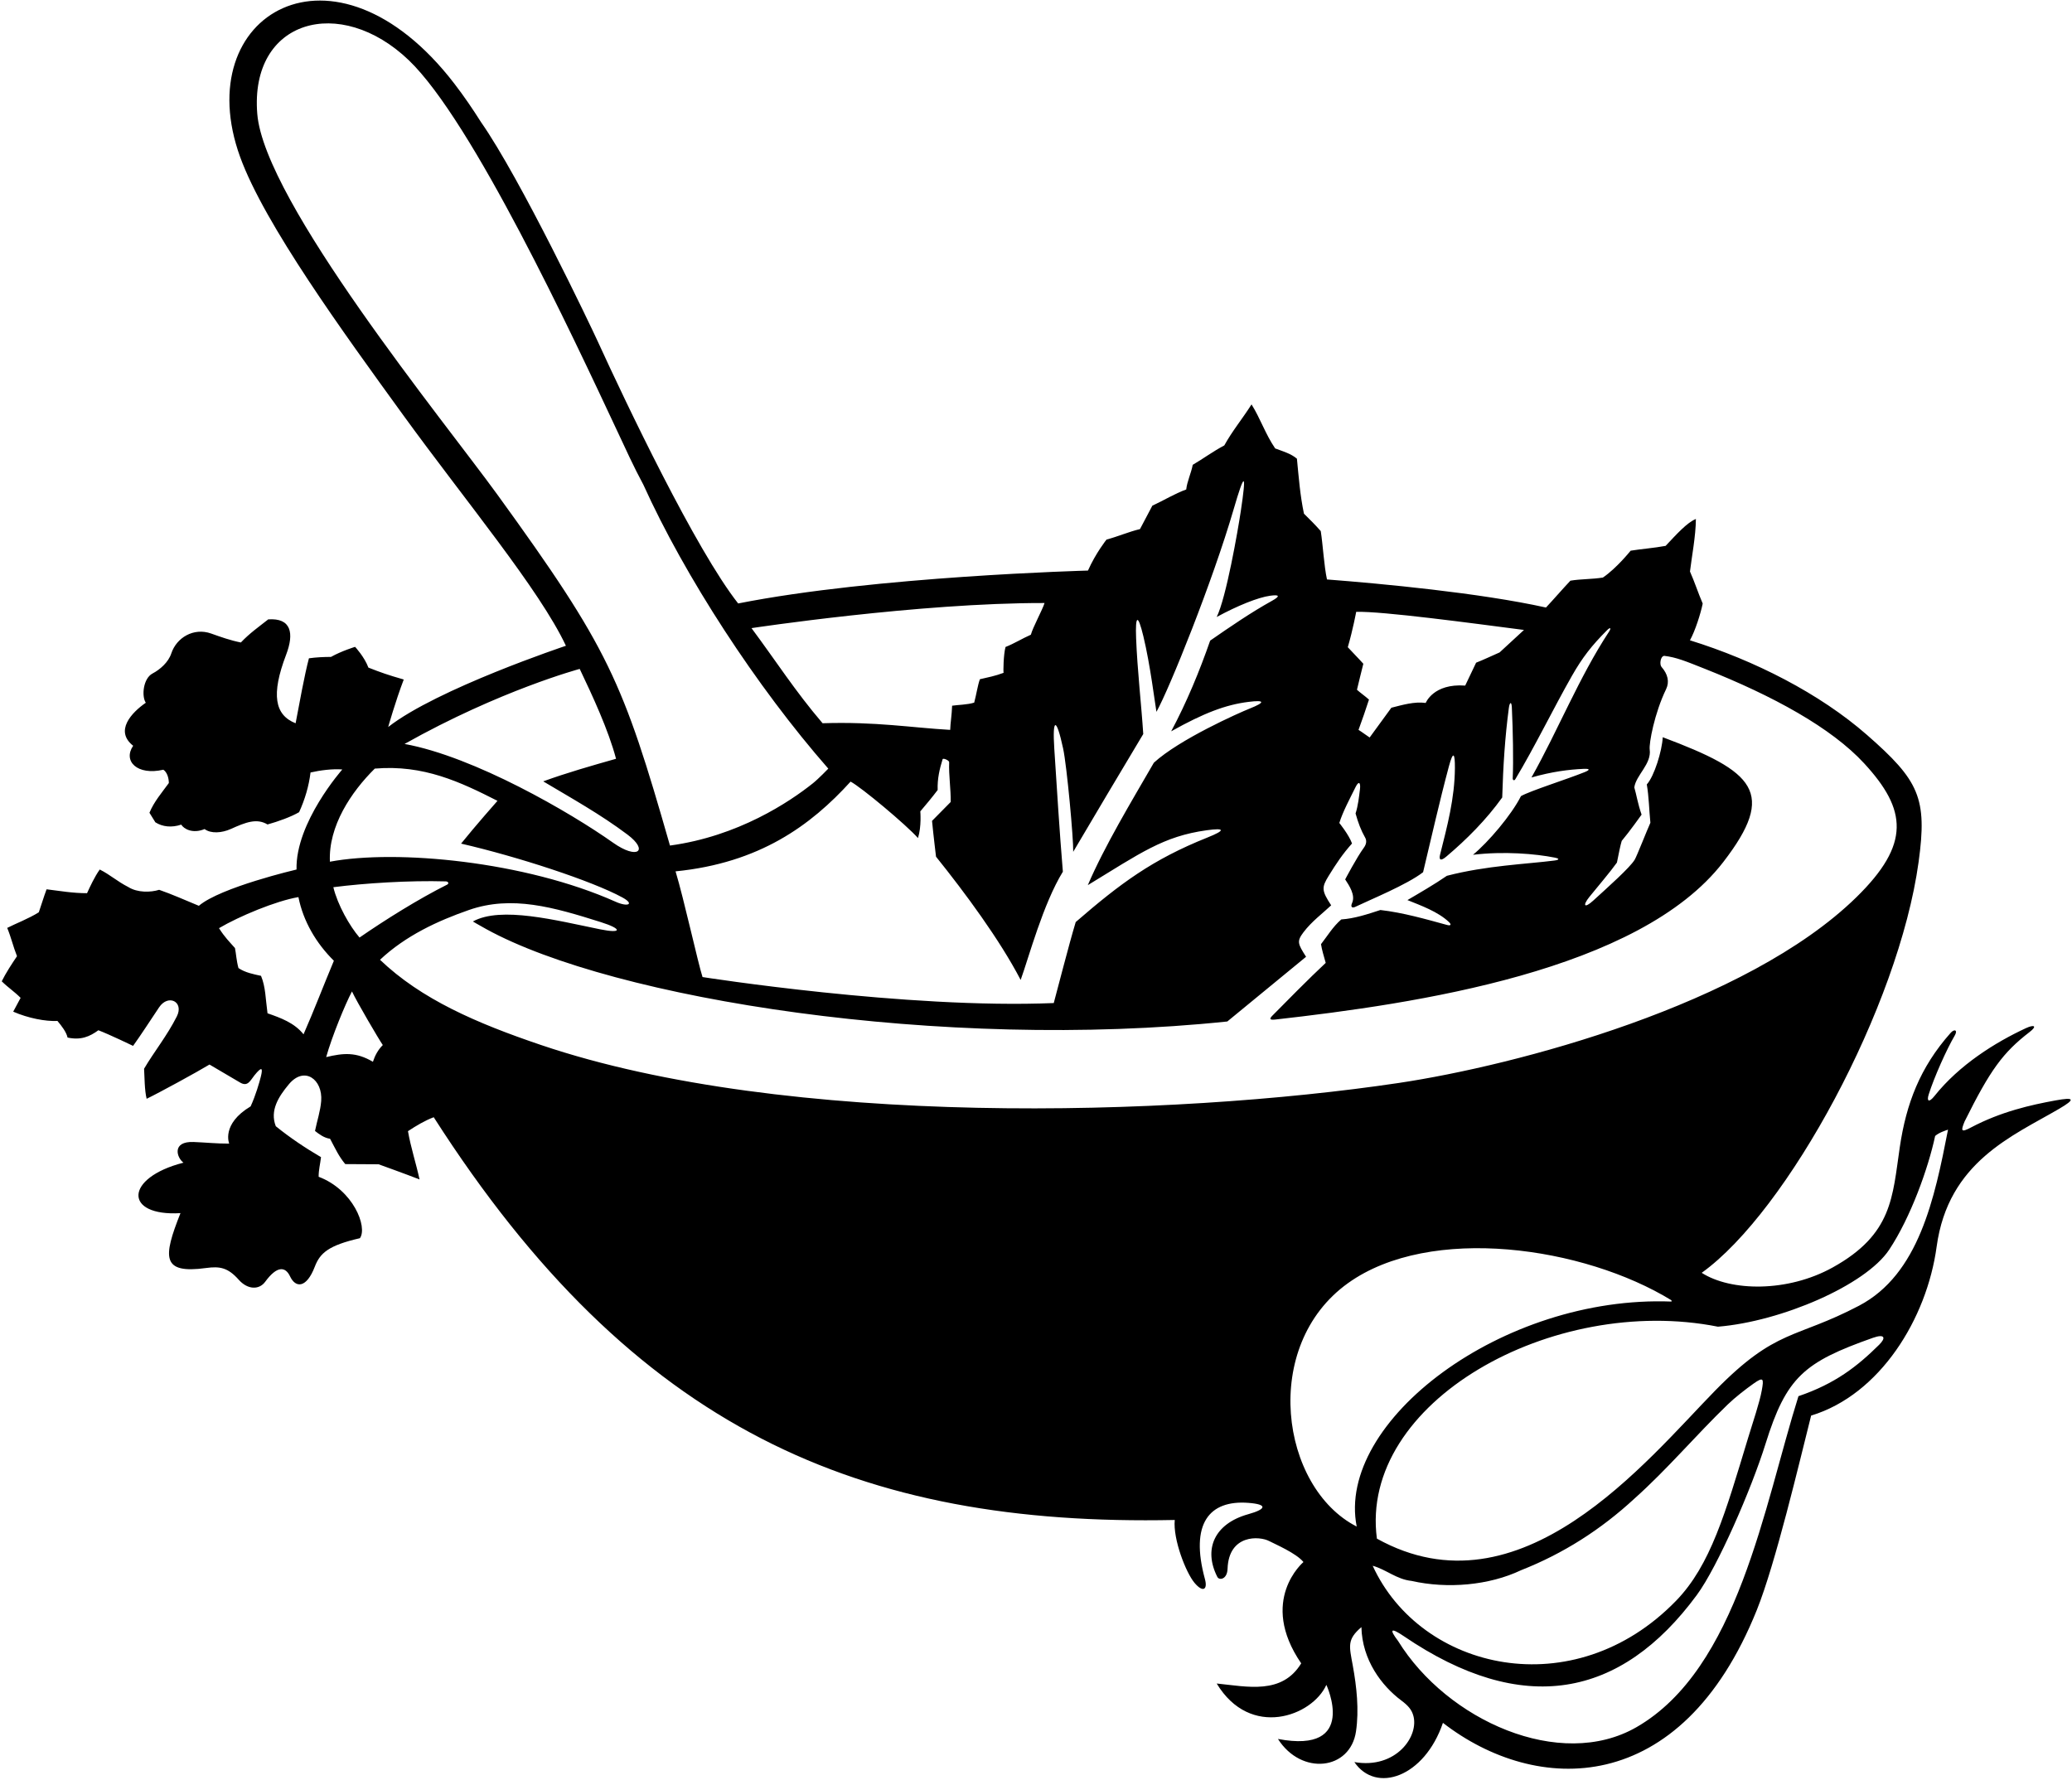 <?xml version="1.0" encoding="UTF-8"?>
<svg xmlns="http://www.w3.org/2000/svg" xmlns:xlink="http://www.w3.org/1999/xlink" width="497pt" height="427pt" viewBox="0 0 497 427" version="1.1">
<g id="surface1">
<path style=" stroke:none;fill-rule:nonzero;fill:rgb(0%,0%,0%);fill-opacity:1;" d="M 493 264 C 487.148 265.074 480.004 266.656 472.754 270.488 C 470.359 271.754 470.309 271.324 471.246 269.023 C 477.395 256.668 480.426 252.508 486.848 247.566 C 488.699 246.141 487.965 245.723 485.953 246.652 C 478.578 250.07 469.953 255.469 464.008 262.938 C 462.68 264.605 462.109 264.195 462.629 262.559 C 463.906 258.516 466.883 251.809 468.859 248.453 C 469.66 247.098 468.797 246.77 467.891 247.785 C 460.488 256.117 457.234 264.852 455.703 275.137 C 453.914 287.188 453.992 296.082 439.59 304.066 C 428.777 310.062 415.176 309.832 408.176 305.348 C 428.719 290.645 455.434 241.523 460.207 206.781 C 462.316 191.445 460.355 187.273 447.797 176.285 C 436.484 166.391 420.871 158.418 405.359 153.609 C 406.609 151.359 407.934 147.195 408.418 144.793 C 407.301 142.203 406.484 139.605 405.367 137.113 C 405.746 133.812 406.766 128.602 406.785 124.504 C 404.676 125.348 402.133 128.18 399.527 130.953 C 396.73 131.473 393.742 131.691 391.133 132.109 C 391.133 132.109 387.762 136.332 384.477 138.555 C 381.879 138.973 379.18 138.887 376.684 139.305 C 374.695 141.418 372.711 143.73 370.824 145.746 C 354.926 142.223 331.297 140.012 318.297 139.012 C 317.578 135.715 317.324 130.699 316.801 127.406 C 315.391 125.812 314.285 124.723 312.773 123.23 C 311.844 118.84 311.516 114.441 311.086 110.043 C 309.637 108.801 307.676 108.266 305.871 107.578 C 303.547 104.191 302.32 100.402 300.199 97.016 C 297.926 100.598 295.605 103.344 293.664 106.859 C 290.973 108.277 288.688 109.992 286.098 111.508 C 285.711 113.512 284.734 115.531 284.535 117.422 C 281.742 118.438 279.152 120.055 276.41 121.309 L 273.445 126.926 C 270.676 127.598 268.184 128.699 265.414 129.445 C 265.414 129.445 262.836 132.664 260.965 136.879 C 260.965 136.879 210.051 138.223 177.059 144.77 C 166.871 131.852 150.094 96.605 143.27 81.668 C 141.891 78.656 124.906 42.895 115.344 29.246 C 113.453 26.25 111.328 23.113 108.977 20.059 C 80.18 -17.398 45.199 3.414 57.59 37.629 C 63.434 53.766 82.379 79.809 96.621 99.453 C 111.551 120.047 129.41 141.422 135.742 154.922 C 135.742 154.922 104.863 165.223 93.113 174.41 C 93.113 174.41 94.844 168.266 96.844 163.016 C 92.973 161.902 91.398 161.344 88.367 160.156 C 87.426 157.598 85.176 155.18 85.176 155.18 C 85.176 155.18 81.945 156.16 79.398 157.59 C 77.602 157.602 75.844 157.68 74.102 157.926 C 73.023 161.98 71.797 168.848 70.906 173.512 C 65.91 171.551 64.973 166.664 68.629 157.078 C 70.609 151.887 69.855 148.207 64.34 148.59 C 62.051 150.402 59.863 151.918 57.777 154.133 C 55.293 153.641 52.883 152.785 50.68 151.996 C 46.418 150.465 42.328 153.012 41.094 156.742 C 40.383 158.895 38.387 160.621 36.578 161.578 C 34.34 162.758 33.918 167.023 34.973 168.586 C 31.551 170.953 27.426 175.348 31.941 178.906 C 29.426 182.598 32.926 186.098 39.18 184.656 C 40.086 185.25 40.492 186.648 40.5 187.848 C 38.816 190.16 36.926 192.348 35.848 194.98 L 37.266 197.27 C 38.973 198.359 41.176 198.598 43.469 197.828 C 44.074 198.824 46.176 200.098 49.074 198.891 C 50.59 200.035 53.207 199.84 55.348 198.879 C 58.984 197.242 61.586 196.242 64.168 197.789 C 66.676 197.098 69.855 195.953 71.746 194.84 C 73.129 191.828 74.105 188.523 74.484 185.32 C 76.801 184.785 79.805 184.406 82.109 184.594 C 82.109 184.594 70.836 197.34 71.129 208.598 C 71.129 208.598 52.926 212.848 47.699 217.301 C 44.176 215.848 41.281 214.543 38.172 213.465 C 36.176 214.098 32.996 214.191 30.789 212.809 C 28.078 211.426 26.426 209.848 23.926 208.598 C 22.676 210.348 21.566 212.773 20.879 214.277 C 17.418 214.285 14.422 213.734 11.172 213.344 C 10.426 215.348 9.926 217.098 9.309 218.855 C 6.918 220.371 3.676 221.598 1.73 222.605 C 2.648 224.801 3.164 227.102 4.078 229.391 C 2.789 231.301 1.406 233.41 0.418 235.414 C 1.926 236.906 3.379 237.824 4.945 239.387 L 3.168 242.699 C 6.777 244.273 10.922 245.062 13.781 244.926 C 14.789 246.121 15.926 247.598 16.207 248.91 C 19.426 249.598 21.508 248.676 23.598 247.16 C 26.203 248.145 31.922 250.906 31.922 250.906 C 33.703 248.445 35.941 244.98 38.156 241.668 C 40.344 238.391 44.191 240.309 42.414 243.84 C 40.074 248.488 36.918 252.367 34.559 256.391 C 34.672 258.289 34.664 261.602 35.176 263.598 C 38.125 262.18 47.215 257.219 50.25 255.383 L 57.48 259.637 C 59.426 260.848 59.98 259.273 61.035 257.969 C 62.797 255.789 63.117 256.098 62.551 258.344 C 62.223 259.656 61.309 262.836 60.117 265.418 C 53.008 269.68 54.977 274.352 54.977 274.352 C 51.965 274.371 49.348 274.074 46.43 273.965 C 41.184 273.766 42.348 277.699 44.008 278.926 C 29.785 282.559 29.676 291.848 43.289 291.031 C 39.043 301.73 38.758 305.656 49.441 304.195 C 52.727 303.746 54.668 304.086 57.27 307.016 C 59.383 309.398 62.145 309.504 63.617 307.488 C 66.469 303.59 68.457 303.828 69.578 306.207 C 70.918 309.051 73.527 309.059 75.508 303.879 C 76.77 300.582 78.809 298.777 86.332 297.043 C 88.227 294.359 84.699 285.414 76.43 282.309 C 76.426 280.598 76.793 279.363 77 277.605 C 73.285 275.43 69.57 272.953 66.152 270.18 C 64.68 266.41 66.824 263.074 69.27 260.137 C 73.008 255.637 77.445 258.961 77.043 264.133 C 76.855 266.523 76.066 268.836 75.559 271.316 C 76.562 272.109 77.77 273 79.172 273.191 C 80.598 275.852 81.203 277.301 82.812 279.266 L 90.812 279.312 C 90.812 279.312 97.176 281.598 100.637 282.949 C 99.812 279.152 98.508 275.172 97.859 271.367 C 99.852 270.055 101.898 268.828 104.035 268.023 C 152.109 343.152 206.242 366.211 281.781 364.641 C 281.336 369.273 284.461 377.277 286.523 379.727 C 288.555 382.137 289.715 381.363 289.02 378.82 C 285.395 365.531 290.031 359.832 299.414 360.535 C 304.117 360.887 303.789 362.035 299.402 363.262 C 291.23 365.543 288.629 371.707 292 378.309 C 292.449 379.184 294.359 378.922 294.449 376.348 C 294.734 368.043 302.117 368.461 304.477 369.723 C 305.781 370.418 310.926 372.598 312.652 374.734 C 312.652 374.734 301.758 383.922 312.113 399.039 C 307.508 406.594 299.25 404.625 291.844 403.875 C 299.902 417.242 314.77 411.719 318.148 404.199 C 318.148 404.199 325.926 420.848 306.535 417.176 C 312.176 426.035 323.895 424.676 325.258 415.359 C 326.016 410.168 325.414 404.688 324.488 399.586 C 323.629 394.859 323.055 393.332 326.555 390.344 C 326.734 398.234 331.406 404.418 336.109 407.934 C 337.836 409.219 338.566 410.168 338.961 411.426 C 340.539 416.441 334.863 424.473 324.863 422.723 C 330.051 430.348 341.676 426.348 346.109 413.312 C 368.426 430.598 403.184 431.594 421.402 386.238 C 425.879 375.102 431.586 350.887 434.426 339.598 C 450.926 334.598 462.18 316.379 464.531 299.078 C 467.309 278.684 482.828 272.496 493.914 266.004 C 497.859 263.691 497.645 263.148 493 264 Z M 325.301 146.781 C 331.551 146.598 353.047 149.504 365.547 151.125 L 359.695 156.52 C 357.602 157.434 355.988 158.223 354.066 158.98 L 351.449 164.473 C 343.801 163.91 341.977 168.637 341.977 168.637 C 339.273 168.258 336.379 169.117 333.738 169.785 L 328.531 176.926 C 327.668 176.359 326.676 175.598 325.863 175.098 C 326.727 172.781 327.688 169.934 328.371 167.828 C 327.156 166.777 326.238 166.16 325.488 165.473 C 326.004 163.41 326.363 161.746 327.016 159.238 C 325.695 157.762 324.676 156.785 323.289 155.262 C 324.551 150.91 325.301 146.781 325.301 146.781 Z M 255.008 179.578 C 255.91 183.762 257.504 201.246 257.426 204.348 C 262.973 194.934 267.992 186.52 274.227 176.09 C 273.777 169.102 272.805 160.699 272.512 153.102 C 272.301 147.594 272.922 147.125 274.254 152.641 C 275.891 159.391 277.027 168.691 277.391 170.77 C 280.52 165.164 290.859 139.504 295.895 122.219 C 298.555 113.074 299.051 113.16 297.613 122.695 C 296.906 127.375 294.133 143.355 291.844 148.016 C 296.844 145.297 301.762 143.312 304.688 142.914 C 306.848 142.621 307.211 142.973 305.07 144.156 C 300.172 146.867 295.082 150.348 290.277 153.684 C 287.727 161 284.676 168.422 280.922 175.445 C 288.746 171.066 293.973 169.066 299.465 168.383 C 303.445 167.883 303.543 168.48 299.734 169.996 C 297.117 171.043 282.926 177.348 276.773 182.973 C 271.434 192.211 264.965 202.922 260.926 212.348 C 273.57 204.645 279.02 200.625 289.438 199.18 C 293.895 198.562 293.977 199.18 289.609 200.926 C 276.387 206.215 268.719 211.945 258.027 221.199 C 256.363 226.711 253.637 237.43 252.758 240.633 C 217.426 242.098 168.512 234.395 168.512 234.395 C 167.391 230.902 164.09 215.824 162.043 209.039 C 182.191 207.02 194.473 198.031 204.027 187.508 C 206.637 188.891 217.371 197.867 220.191 201.051 C 221.074 198.242 220.75 194.645 220.75 194.645 C 222.039 193.137 223.625 191.227 224.914 189.52 C 224.812 186.855 225.375 184.48 226.094 182.148 C 226.215 181.77 227.688 182.426 227.672 182.848 C 227.547 186.008 228.102 189.395 228.035 192.398 L 223.562 196.93 C 223.887 200.324 224.52 205.52 224.52 205.52 C 231.48 214.176 239.855 225.52 244.82 235.086 C 246.789 229.641 250.195 216.852 254.945 209.117 C 254.129 199.344 253.52 189.289 252.887 179.598 C 252.41 172.266 253.352 171.895 255.008 179.578 Z M 250.551 144.664 C 250.062 146.27 247.754 150.465 247.266 152.27 C 245.172 153.184 243.281 154.395 241.188 155.211 C 240.699 157.012 240.625 161.113 240.727 161.41 C 238.695 162.18 236.93 162.504 235.039 162.949 C 234.496 164.473 234.23 166.48 233.676 168.559 C 232.078 169.07 229.676 169.098 228.379 169.297 C 228.297 171.605 227.969 173.406 227.918 175.098 C 218.516 174.562 210.176 173.098 197.309 173.504 C 190.758 165.848 186.109 158.547 180.258 150.688 C 180.258 150.688 220.426 144.598 250.551 144.664 Z M 119.316 118.676 C 106.574 101.094 63.418 48.352 61.711 27.324 C 59.871 4.668 81.582 -1.344 98.062 14.453 C 113.355 29.109 137.27 80.395 148.059 103.414 C 150.07 107.711 152.031 112.047 154.324 116.289 C 164.289 138.316 181.453 164.73 198.68 184.395 C 198.68 184.395 196.344 186.828 194.977 187.918 C 189.371 192.391 177.062 200.629 160.703 202.848 C 149.383 163.301 146.074 155.609 119.316 118.676 Z M 139.051 160.473 C 142.094 166.852 145.957 175.16 147.766 182.031 C 141.977 183.672 135.887 185.41 130.301 187.449 C 137.125 191.52 144.027 195.348 150.52 200.227 C 155.672 204.102 152.918 206.316 147.051 202.16 C 136.836 194.93 113.789 181.531 97.039 178.473 C 119.926 165.598 139.051 160.473 139.051 160.473 Z M 89.898 184.387 C 101.59 183.395 110.426 187.598 119.328 192.121 C 119.328 192.121 113.961 198.191 110.598 202.383 C 124.07 205.477 142.055 211.344 149.309 215.312 C 152.27 216.934 150.605 217.645 147.68 216.336 C 125.953 206.629 95.133 203.723 79.133 206.723 C 78.746 198.199 84.219 190.004 89.898 184.387 Z M 107.242 212.23 C 100.422 215.641 92.348 220.691 86.238 224.918 C 83.863 222.16 80.988 217.098 79.957 212.84 C 87.457 211.871 98.203 211.191 106.922 211.445 C 107.551 211.465 107.758 211.977 107.242 212.23 Z M 72.805 248.133 C 70.586 245.348 67.277 244.172 64.168 243.09 C 63.684 239.598 63.727 236.793 62.609 234.102 C 60.809 233.715 58.805 233.328 57.199 232.238 C 56.688 230.348 56.645 228.844 56.363 227.441 C 55.055 225.953 53.91 224.859 52.531 222.668 C 57.316 219.836 66.168 216.133 71.582 215.215 C 72.738 221.035 75.859 226.312 80.086 230.484 C 77.426 236.848 75.363 242.316 72.805 248.133 Z M 89.449 254.723 C 85.426 252.348 82.426 252.598 78.238 253.598 C 79.605 248.688 82.809 240.891 84.426 237.848 C 85.645 240.438 90.91 249.41 91.82 250.707 C 90.676 251.848 89.938 253.219 89.449 254.723 Z M 129.758 250.691 C 114.254 245.441 101.051 239.723 91.148 230.25 C 97.305 224.469 104.992 220.91 112.496 218.301 C 122.746 214.738 132.746 217.621 144.137 221.223 C 149.301 222.852 149.215 224.016 143.957 222.945 C 133.383 220.793 120.176 217.348 113.426 221.062 C 113.426 221.062 114.75 221.855 116.648 222.898 C 147.211 239.699 225.988 252.203 294.387 245.055 L 313.281 229.531 C 311.285 226.406 311.012 225.836 312.66 223.648 C 314.574 221.105 317.312 219.062 319.301 217.188 C 316.996 213.652 316.977 212.914 318.691 210.137 C 320.551 207.121 322.031 204.902 324.301 202.355 C 323.59 200.312 321.258 197.43 321.258 197.43 C 322.09 194.711 323.871 191.43 325.145 188.832 C 325.938 187.207 326.402 187.762 326.207 189.34 C 325.969 191.238 325.754 193.309 325.152 195.148 C 325.758 197.348 326.484 199.258 327.441 200.922 C 327.824 201.582 327.82 202.434 327.148 203.352 C 325.406 205.73 322.66 210.969 322.66 210.969 C 323.676 212.516 325.141 214.75 324.332 216.594 C 323.84 217.707 324.426 217.871 325.074 217.559 C 328.543 215.887 337.516 212.227 341.348 209.242 C 343.379 200.797 345.242 192.434 347.539 183.855 C 348.582 179.953 349.004 180.73 348.98 184.266 C 348.93 191.559 347.137 198.199 345.426 205.016 C 345.113 206.254 345.523 206.676 346.906 205.508 C 351.805 201.367 356.492 196.668 360.328 191.316 C 360.562 183.621 360.984 176.922 361.922 169.836 C 362.113 168.406 362.566 168.234 362.637 169.68 C 362.902 175.215 363.039 182.535 362.848 186.684 C 362.824 187.211 363.227 187.336 363.461 186.949 C 368.07 179.301 372.551 170.039 377.062 162.117 C 379.559 157.738 381.785 154.875 385.496 151.164 C 386.23 150.43 386.574 150.578 385.914 151.59 C 378.754 162.496 373.758 175.113 367.344 186.516 C 372.242 185.129 376.238 184.609 379.844 184.449 C 381.262 184.387 381.578 184.641 380.07 185.246 C 375.828 186.953 367.066 189.719 364.828 190.984 C 362.559 195.5 357.008 202.016 353.32 205.062 C 360.758 204.18 368.254 204.816 372.914 205.738 C 374.18 205.988 374.027 206.297 372.773 206.453 C 366.18 207.297 356.539 207.637 347.055 210.105 C 344.176 212.098 340.277 214.359 337.594 215.93 C 340.762 217.211 344.953 218.711 347.562 221.211 C 348.219 221.844 347.969 222.137 347.07 221.891 C 342.031 220.512 336.496 218.926 331.109 218.312 C 327.926 219.348 324.922 220.352 321.723 220.574 C 319.734 222.285 318.352 224.598 316.863 226.508 C 317.07 227.902 317.582 229.5 317.992 230.996 C 314.246 234.477 307.809 240.996 305.215 243.637 C 304.492 244.371 304.438 244.754 305.926 244.586 C 339.512 240.801 393.199 232.957 413.359 206.797 C 426.242 190.078 420.859 185.125 398.832 176.859 C 398.688 180.09 396.789 186.246 395.008 188.184 C 395.527 191.18 395.547 194.18 395.871 197.379 C 395.082 199.086 392.621 205.402 392.094 206.266 C 390.898 208.203 385.781 212.746 382.148 216.066 C 380.02 218.008 379.543 217.27 381.246 215.156 C 383.246 212.684 386.23 209.195 387.844 206.93 C 388.344 204.449 388.656 202.855 388.996 201.727 C 390.848 199.535 393.758 195.43 393.758 195.43 C 392.805 192.66 392.523 190.602 392.012 188.902 C 392.418 185.934 396.18 183.297 395.707 179.809 C 395.512 178.34 396.828 171.141 399.641 165.328 C 400.488 163.574 400.051 161.711 398.539 159.996 C 398.035 159.43 398.246 157.445 399.184 157.336 C 402.105 157.684 404.27 158.598 408.883 160.426 C 425.344 166.953 439.285 174.598 447.145 183.129 C 457.41 194.266 458.316 202.496 445.262 215.266 C 418.914 241.031 363.66 255.605 335.422 259.816 C 281.195 267.898 188.621 270.629 129.758 250.691 Z M 325.426 366.223 C 307.113 356.848 302.332 322.863 323.348 307.82 C 343.109 293.676 379.953 299.062 400.934 311.945 L 400.938 312.246 C 360.363 310.66 320.426 341.035 325.426 366.223 Z M 329.258 375.625 C 332.465 376.504 334.98 378.887 338.582 379.262 C 347.195 381.207 357.188 380.34 364.863 376.688 C 374.938 372.719 384 366.961 392.051 359.508 C 399.98 352.43 406.699 344.391 414.434 336.926 C 416.234 335.188 418.703 333.285 420.621 331.922 C 423.016 330.227 423.098 330.734 422.594 333.531 C 422.074 336.445 420.465 341.148 419.297 344.992 C 413.848 362.984 410.32 375.484 402.016 384.039 C 377.512 409.273 340.812 400.84 329.258 375.625 Z M 450.754 322.594 C 445.473 327.816 440.199 331.945 431.387 334.945 C 423.176 361.035 416.891 400.348 392.523 414.355 C 374.219 424.883 347.113 412.723 335.344 393.66 C 333.145 390.781 333.617 390.406 336.727 392.52 C 365.211 411.891 388.738 407.461 407.02 382.629 C 412.008 375.852 420.094 357.25 423.484 346.387 C 428.496 330.332 432.719 326.793 449.219 320.953 C 452.145 319.918 452.395 320.969 450.754 322.594 Z M 445.906 313.246 C 430.492 321.332 426.145 318.555 411.418 333.59 C 394.934 350.426 364.758 388.266 330.27 369.117 C 325.926 336.41 372.395 310.406 412.074 318.273 C 427.238 317.035 447.473 308.332 453.137 299.82 C 458.289 292.07 462.523 280.254 464.172 272.523 C 465.066 271.719 466.613 271.223 467.262 271.004 C 464.051 287.473 460.281 305.703 445.906 313.246 "/>
</g>
</svg>
